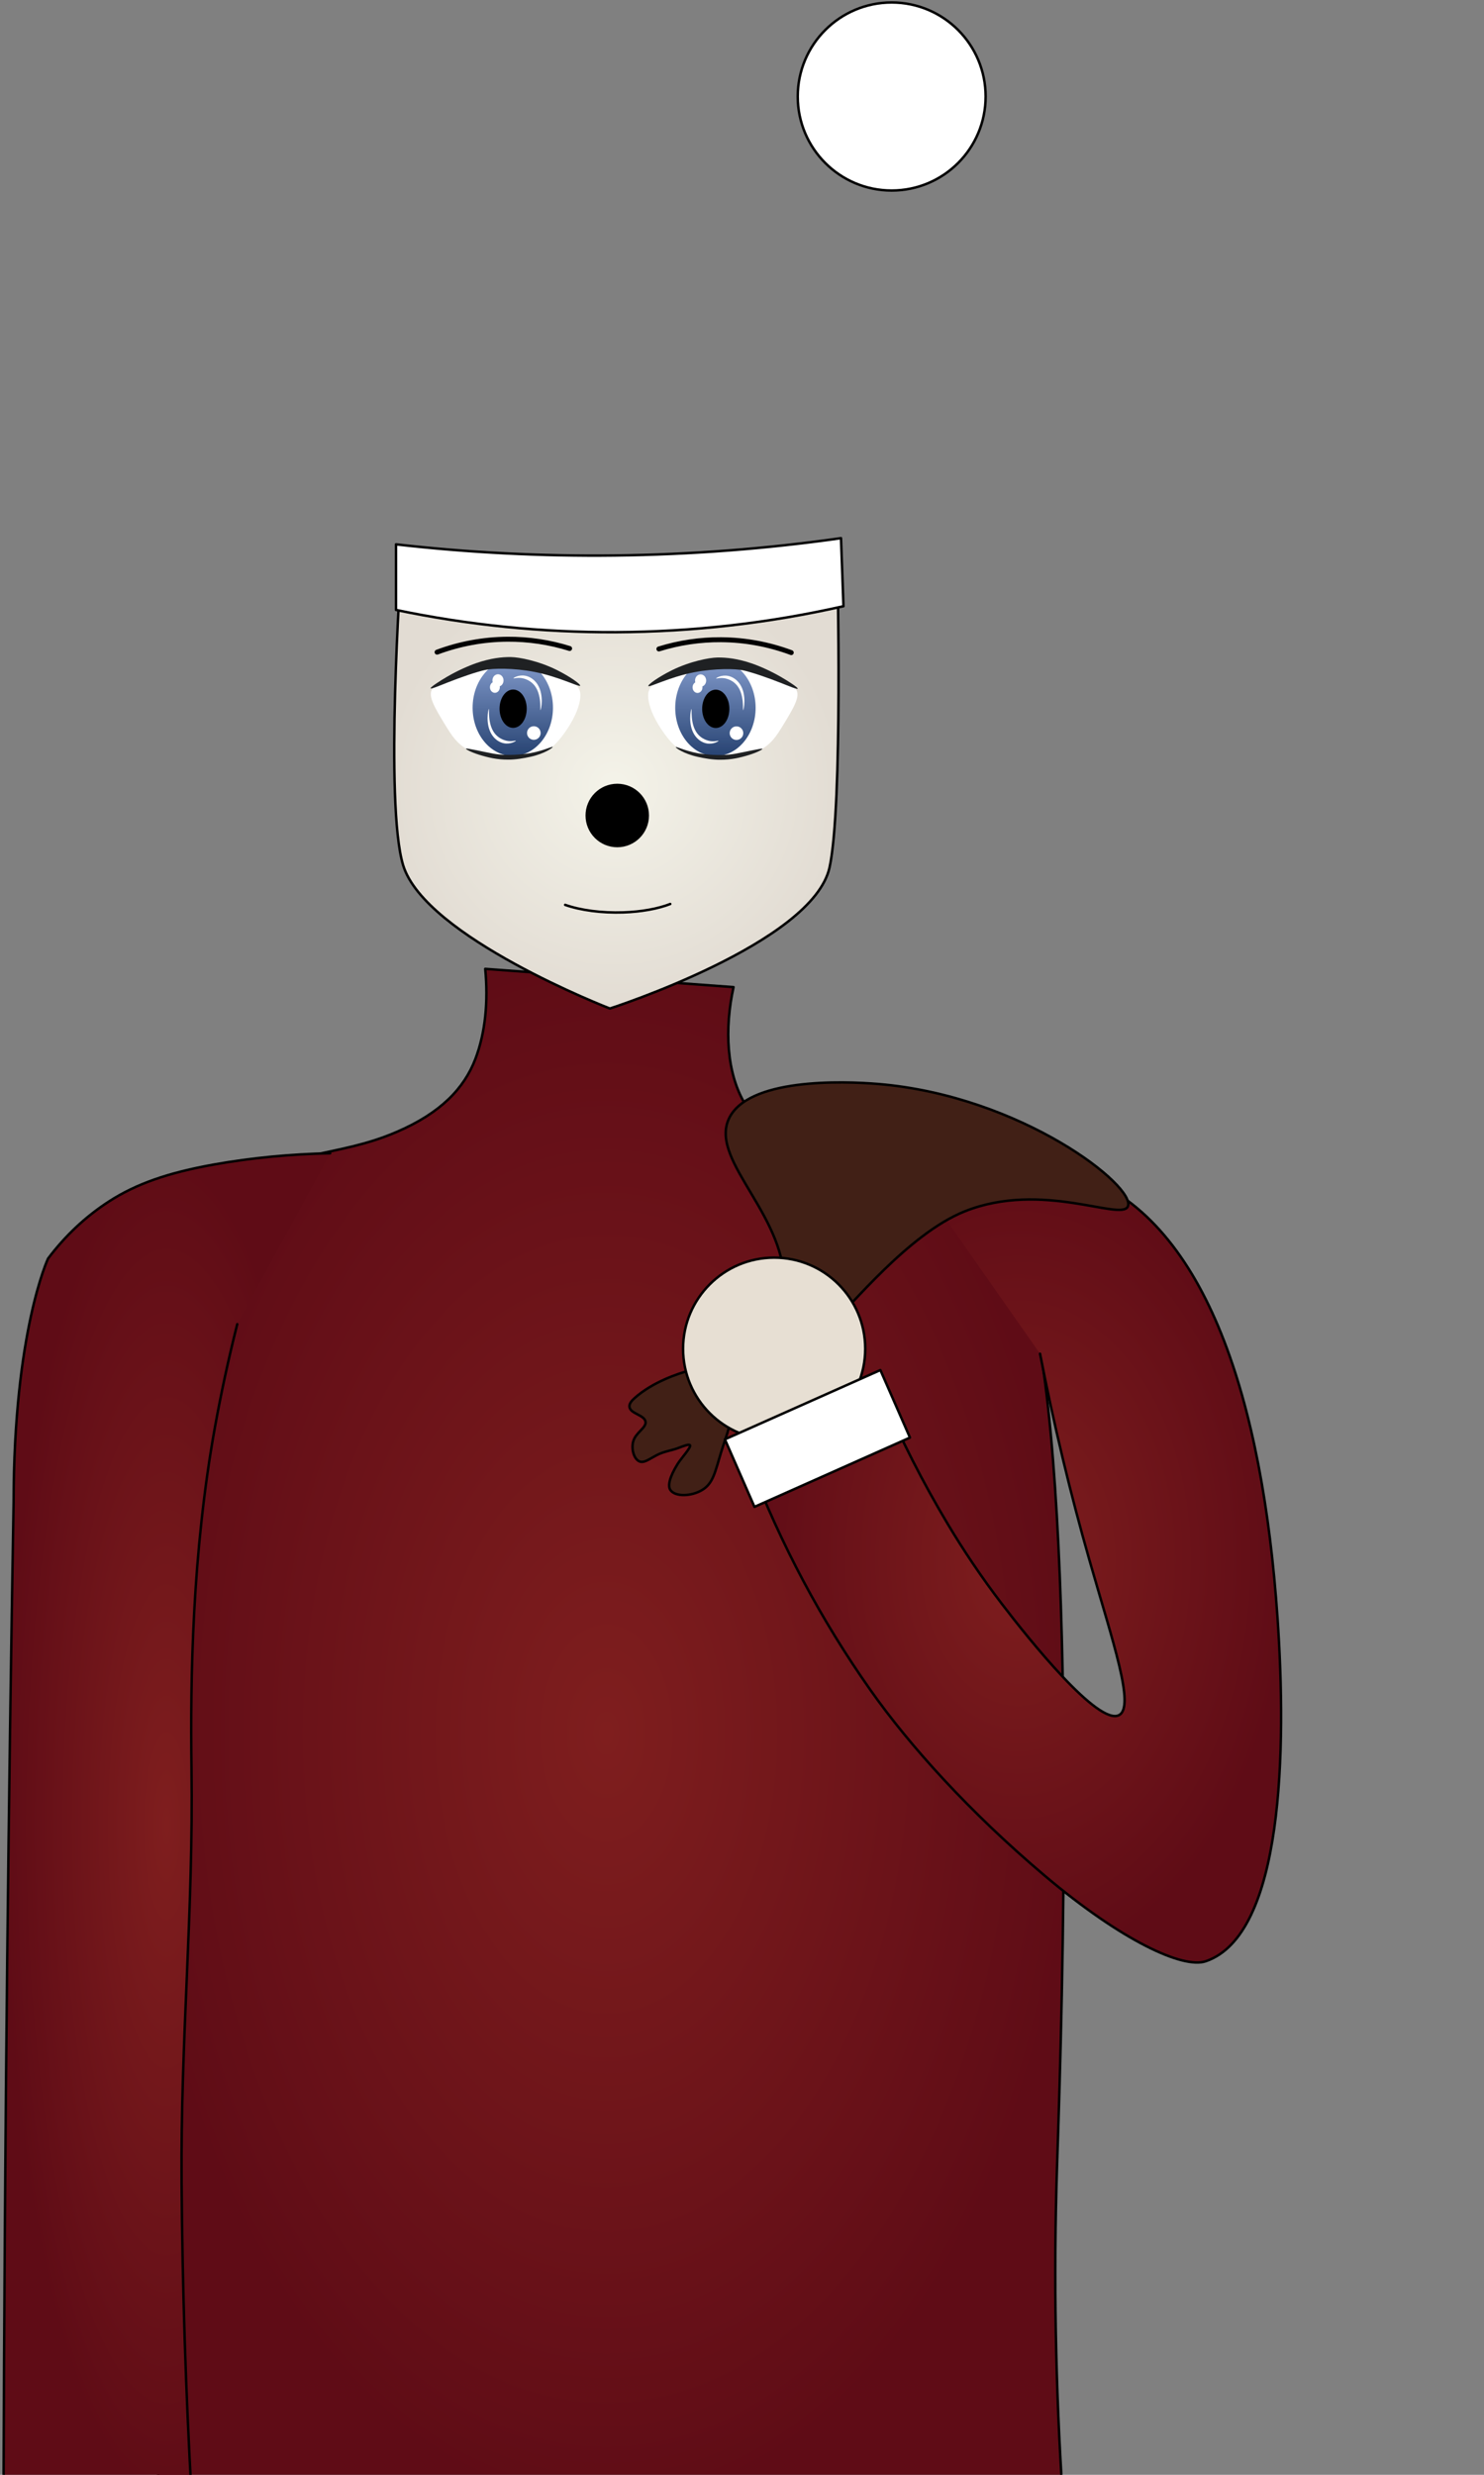 <!-- Weihnachtsmann SVG -->
<svg xmlns="http://www.w3.org/2000/svg" xmlns:xlink="http://www.w3.org/1999/xlink" width="1200" height="2000">
    <rect width="100%" height="100%" fill="#808080" stroke="none"/>
    <defs>
        <radialGradient id="gradRed">
            <stop offset="0%" stop-color="rgb(127,30,30)" stop-opacity="1" />
            <stop offset="100%" stop-color="rgb(95,12,22)" stop-opacity="1" />
        </radialGradient>
        <radialGradient id="gradSkin">
            <stop offset="0%" stop-color="rgb(244,243,233)" stop-opacity="1" />
            <stop offset="100%" stop-color="rgb(226,220,211)" stop-opacity="1" />
        </radialGradient>
        <linearGradient id="gradBlue" x1="0%" x2="0%" y1="100%" y2="0%">
            <stop offset="0%" stop-color="rgb(39,67,114)" stop-opacity="1" />
            <stop offset="100%" stop-color="rgb(131,155,204)" stop-opacity="1" />
        </linearGradient>
    </defs>

    <g id="weihnachtsmann"> <!-- Gesamter Wihnachtsmann -->
        <!-- Sack hinten -->
        <path fill-rule="evenodd" stroke="rgb(0, 0, 0)" stroke-width="2px" stroke-linecap="round" stroke-linejoin="round" fill="rgb(65, 32, 22)">
            <animate attributeName="d" dur="4.2s" repeatCount="indefinite" values="
                M692.000,875.004 C905.218,875.004 1078.066,1121.693 1078.066,1426.000 C1078.066,1730.307 905.218,1976.996 692.000,1976.996 C478.782,1976.996 305.934,1730.307 305.934,1426.000 C305.934,1121.693 478.782,875.004 692.000,875.004 Z;
                M681.594,901.095 C893.393,876.842 1093.157,1102.268 1127.778,1404.599 C1162.399,1706.930 1018.767,1971.679 806.968,1995.933 C595.168,2020.187 395.405,1794.761 360.784,1492.430 C326.163,1190.099 469.795,925.349 681.594,901.095 Z;
                M692.000,875.004 C905.218,875.004 1078.066,1121.693 1078.066,1426.000 C1078.066,1730.307 905.218,1976.996 692.000,1976.996 C478.782,1976.996 305.934,1730.307 305.934,1426.000 C305.934,1121.693 478.782,875.004 692.000,875.004 Z;
            "/>
        </path>
        <!-- Koerper -->
        <path fill-rule="evenodd" stroke="rgb(0, 0, 0)" stroke-width="2px" stroke-linecap="round" stroke-linejoin="round" fill="url(#gradRed)" d="M392.365,782.983 C394.866,809.330 392.519,834.435 384.417,855.748 C375.482,879.251 356.689,899.339 320.827,914.746 C295.713,925.536 275.206,928.450 249.288,934.413 C229.435,938.980 209.894,945.241 201.595,952.112 C161.674,985.164 148.352,1057.751 141.980,1113.374 C118.585,1317.582 109.002,1557.185 120.783,1766.290 C126.098,1860.623 127.081,1921.061 128.000,2018.000 L859.354,2018.017 C853.438,1928.303 851.881,1839.536 854.718,1751.541 C856.638,1691.949 871.585,1289.753 842.464,1098.625 C833.330,1038.678 817.301,987.241 785.828,957.029 C776.011,947.605 751.495,933.956 723.563,929.496 C700.259,925.775 681.961,929.166 658.648,925.563 C629.185,921.009 608.767,902.404 603.007,893.114 C587.206,867.626 585.809,831.219 593.151,797.733 L392.365,782.983 Z"/>
        <!-- Arm Sack -->
        <path fill-rule="evenodd" stroke="rgb(0, 0, 0)" stroke-width="2px" stroke-linecap="round" stroke-linejoin="round" fill="url(#gradRed)" d="M841.000,1094.000 C852.092,1150.900 865.330,1206.202 881.000,1261.000 C899.973,1327.348 917.904,1378.830 905.000,1386.000 C888.369,1395.241 831.836,1324.587 810.000,1296.000 C793.847,1274.853 779.375,1253.393 766.000,1231.000 C746.201,1197.850 728.540,1163.167 713.000,1127.000 C677.333,1145.333 641.667,1163.667 606.000,1182.000 C631.196,1247.660 663.974,1309.290 704.000,1366.000 C735.611,1410.789 784.047,1464.546 845.000,1516.000 C907.066,1568.394 956.620,1591.271 975.000,1585.000 C1037.783,1563.580 1040.429,1414.041 1033.000,1307.000 C1020.886,1132.452 975.951,989.299 877.000,951.000 C864.760,946.263 832.810,942.622 805.000,939.000 C778.540,935.554 752.623,932.602 726.000,930.000 "/>
        <!-- Anderer Arm -->
        <path fill-rule="evenodd" stroke="rgb(0, 0, 0)" stroke-width="2px" stroke-linecap="round" stroke-linejoin="round" fill="url(#gradRed)" d="M267.000,932.000 C234.913,932.661 203.386,935.659 172.849,941.121 C135.764,947.754 109.931,956.787 87.849,971.121 C68.888,983.429 52.498,998.961 38.849,1017.121 C38.849,1017.121 11.151,1075.879 11.000,1214.000 C8.878,1336.953 7.169,1459.156 5.849,1582.121 C4.279,1728.472 3.284,1873.761 2.849,2020.121 L155.000,2018.000 C150.181,1932.958 147.509,1849.625 146.849,1764.121 C145.950,1647.502 156.455,1545.731 154.849,1429.121 C153.857,1357.124 155.380,1255.014 173.849,1153.121 C178.941,1125.030 184.867,1097.701 191.849,1070.121 "/>
        <!-- Sack in der Hand -->
        <path fill-rule="evenodd" stroke="rgb(0, 0, 0)" stroke-width="2px" stroke-linecap="round" stroke-linejoin="round" fill="rgb(65, 32, 22)" d="M591.000,1136.000 C592.594,1148.742 587.800,1158.302 583.000,1174.000 C578.229,1189.602 576.740,1198.610 568.000,1204.000 C559.217,1209.417 545.785,1209.861 542.000,1204.000 C539.851,1200.673 541.395,1193.630 548.000,1183.000 C550.648,1178.738 559.058,1169.532 558.000,1168.000 C557.179,1166.812 552.906,1168.512 549.000,1170.000 C542.343,1172.535 537.325,1172.723 531.000,1176.000 C524.800,1179.212 520.766,1182.637 517.000,1181.000 C512.698,1179.129 510.351,1171.344 512.000,1165.000 C513.901,1157.690 522.724,1153.942 522.000,1149.000 C521.186,1143.443 509.737,1142.575 509.001,1137.001 C508.655,1134.383 510.815,1131.970 513.000,1130.000 C527.953,1116.521 549.493,1109.805 556.000,1108.000 C563.713,1105.860 569.182,1104.540 575.000,1107.000 C586.179,1111.726 589.918,1127.353 591.000,1136.000 Z"/>
        <!-- Sack vorn -->
        <path fill-rule="evenodd" stroke="rgb(0, 0, 0)" stroke-width="2px" stroke-linecap="round" stroke-linejoin="round" fill="rgb(65, 32, 22)" d="M634.000,1043.000 C638.231,984.082 574.406,939.398 589.000,905.000 C603.484,870.861 682.025,873.681 710.000,876.000 C826.309,885.642 919.097,959.195 912.000,975.000 C906.568,987.096 842.718,953.928 780.000,979.000 C734.280,997.277 686.546,1057.584 674.000,1068.000 C651.575,1086.618 626.634,1102.573 599.000,1116.000 C619.918,1093.061 632.151,1068.751 634.000,1043.000 Z"/>
        <!-- Hand -->
        <path fill-rule="evenodd" stroke="rgb(0, 0, 0)" stroke-width="2px" stroke-linecap="round" stroke-linejoin="round" fill="rgb(231, 223, 211)" d="M626.000,1016.352 C666.675,1016.352 699.648,1049.325 699.648,1090.000 C699.648,1130.675 666.675,1163.648 626.000,1163.648 C585.325,1163.648 552.352,1130.675 552.352,1090.000 C552.352,1049.325 585.325,1016.352 626.000,1016.352 Z"/>
        <!-- Hand Dingens vom Mantel -->
        <path fill-rule="evenodd" stroke="rgb(0, 0, 0)" stroke-width="2px" stroke-linecap="round" stroke-linejoin="round" fill="rgb(255, 255, 255)" d="M586.167,1163.197 L711.898,1107.221 L711.898,1107.221 L735.809,1161.789 L735.809,1161.789 L610.078,1217.764 L610.078,1217.764 L586.167,1163.197 L586.167,1163.197 Z"/>
        <!-- Kopf -->
        <g>
            <!-- Gesicht -->
            <path fill-rule="evenodd" stroke="rgb(0, 0, 0)" stroke-width="2px" stroke-linecap="round" stroke-linejoin="round" fill="url(#gradSkin)" d="M324.314,458.048 C324.314,458.048 310.854,649.554 325.987,699.251 C343.680,757.360 493.175,815.029 493.175,815.029 C493.175,815.029 657.346,762.255 670.797,701.006 C681.728,651.230 677.119,456.294 677.119,456.294 L324.314,458.048 Z"/>
            <!-- Mund -->
            <path fill-rule="evenodd" stroke="rgb(0, 0, 0)" stroke-width="2px" stroke-linecap="round" stroke-linejoin="round" fill="none" d="M456.997,731.269 C469.445,735.637 486.558,737.937 503.993,737.359 C518.607,736.875 532.076,734.412 541.990,730.552 "/>
            <!-- Nase -->
            <path fill-rule="evenodd" stroke="rgb(0, 0, 0)" stroke-width="2px" stroke-linecap="round" stroke-linejoin="round" d="M499.134,634.377 C512.755,634.377 523.797,645.422 523.797,659.047 C523.797,672.671 512.755,683.716 499.134,683.716 C485.513,683.716 474.471,672.671 474.471,659.047 C474.471,645.422 485.513,634.377 499.134,634.377 Z">
                <animate attributeName="fill" values="rgb(150, 0, 0);rgb(72, 27, 128);rgb(150, 0, 0)" dur="10s" repeatCount="indefinite"/>
            </path>
            
            <!-- Auge -->
            <g>
                <!-- Inneres Auge -->
                <g transform-origin="0 568.251">
                    <!-- Weißer Teil des Auges -->
                    <path fill-rule="evenodd" fill="rgb(255, 255, 255)" d="M377.612,605.445 C369.557,600.891 365.477,594.732 360.380,586.426 C351.341,571.698 346.240,562.822 349.229,557.396 C351.553,553.178 356.421,552.830 363.421,550.389 C372.626,547.179 375.691,542.071 384.708,538.377 C399.172,532.451 415.828,531.929 431.338,535.374 C437.227,536.682 448.992,541.568 459.721,548.387 C463.319,550.673 467.107,553.524 468.844,558.397 C470.025,561.707 469.172,569.208 464.790,578.418 C462.484,583.262 459.540,588.141 455.666,593.433 C452.488,597.775 448.972,601.653 446.543,603.443 C441.452,607.194 435.642,609.271 427.283,610.450 C418.314,611.716 410.958,611.321 400.927,610.450 C390.824,609.573 383.342,608.684 377.612,605.445 Z"/>
                    <!-- Iris -->
                    <path fill-rule="evenodd" fill="url(#gradBlue)" d="M414.657,532.903 C432.598,532.903 447.142,550.361 447.142,571.896 C447.142,593.431 432.598,610.889 414.657,610.889 C396.715,610.889 382.171,593.431 382.171,571.896 C382.171,550.361 396.715,532.903 414.657,532.903 Z"/>
                    <!-- Pupille -->
                    <path fill-rule="evenodd" fill="rgb(0, 0, 0)" d="M414.938,557.242 C421.010,557.242 425.933,564.181 425.933,572.739 C425.933,581.298 421.010,588.237 414.938,588.237 C408.865,588.237 403.943,581.298 403.943,572.739 C403.943,564.181 408.865,557.242 414.938,557.242 Z"/>
                    <!-- Lichtreflektion -->
                    <path fill-rule="evenodd" fill="rgb(255, 255, 255)" d="M395.304,572.896 C395.729,572.912 394.171,585.119 399.990,592.649 C402.494,595.890 406.027,597.773 409.361,598.576 C413.622,599.601 417.107,598.224 417.171,598.576 C417.248,598.999 412.828,601.639 407.631,600.704 C404.002,600.052 400.220,597.694 397.647,593.637 C392.165,584.991 394.877,572.879 395.304,572.896 Z"/>
                    <!-- Lichtreflektion -->
                    <path fill-rule="evenodd" fill="rgb(255, 255, 255)" d="M437.039,573.895 C436.614,573.879 438.172,561.672 432.353,554.142 C429.849,550.901 426.316,549.018 422.982,548.215 C418.721,547.190 415.236,548.567 415.172,548.215 C415.095,547.792 419.515,545.152 424.712,546.087 C428.341,546.739 432.123,549.097 434.696,553.154 C440.178,561.800 437.466,573.912 437.039,573.895 Z"/>
                    <!-- Lichtreflektion -->
                    <path fill-rule="evenodd" fill="rgb(255, 255, 255)" d="M402.678,544.901 C405.162,544.901 407.176,547.139 407.176,549.900 C407.176,552.661 405.162,554.899 402.678,554.899 C400.193,554.899 398.180,552.661 398.180,549.900 C398.180,547.139 400.193,544.901 402.678,544.901 Z"/>
                    <!-- Lichtreflektion -->
                    <path fill-rule="evenodd" fill="rgb(255, 255, 255)" d="M400.179,550.900 C402.387,550.900 404.177,552.914 404.177,555.399 C404.177,557.884 402.387,559.898 400.179,559.898 C397.971,559.898 396.180,557.884 396.180,555.399 C396.180,552.914 397.971,550.900 400.179,550.900 Z"/>
                    <!-- Lichtreflektion -->
                    <path fill-rule="evenodd" fill="rgb(255, 255, 255)" d="M431.665,586.893 C434.701,586.893 437.162,589.355 437.162,592.392 C437.162,595.429 434.701,597.891 431.665,597.891 C428.628,597.891 426.167,595.429 426.167,592.392 C426.167,589.355 428.628,586.893 431.665,586.893 Z"/>
                    
                    <!-- Weißer Teil des Auges -->
                    <path fill-rule="evenodd" fill="rgb(255, 255, 255)" d="M615.676,605.566 C623.720,601.026 627.795,594.886 632.886,586.606 C641.913,571.925 647.007,563.077 644.022,557.668 C641.702,553.463 636.840,553.116 629.849,550.683 C620.656,547.483 617.594,542.391 608.589,538.708 C594.143,532.801 577.509,532.280 562.019,535.715 C556.138,537.019 544.388,541.890 533.673,548.687 C530.080,550.966 526.297,553.808 524.561,558.666 C523.382,561.965 524.234,569.442 528.611,578.623 C530.913,583.453 533.853,588.315 537.722,593.591 C540.896,597.919 544.408,601.786 546.834,603.570 C551.918,607.309 557.721,609.379 566.069,610.555 C575.026,611.816 582.373,611.423 592.391,610.555 C602.481,609.681 609.953,608.795 615.676,605.566 Z"/>
                    <!-- Iris -->
                    <path fill-rule="evenodd" fill="url(#gradBlue)" d="M578.508,533.002 C596.461,533.002 611.014,550.460 611.014,571.997 C611.014,593.533 596.461,610.992 578.508,610.992 C560.556,610.992 546.002,593.533 546.002,571.997 C546.002,550.460 560.556,533.002 578.508,533.002 Z"/>
                    <!-- Pupille -->
                    <path fill-rule="evenodd" fill="rgb(0, 0, 0)" d="M578.790,557.342 C584.866,557.342 589.792,564.281 589.792,572.840 C589.792,581.400 584.866,588.338 578.790,588.338 C572.713,588.338 567.788,581.400 567.788,572.840 C567.788,564.281 572.713,557.342 578.790,557.342 Z"/>
                    <!-- Lichtreflektion -->
                    <path fill-rule="evenodd" fill="rgb(255, 255, 255)" d="M559.144,572.997 C559.569,573.013 558.010,585.221 563.832,592.752 C566.338,595.992 569.874,597.875 573.210,598.678 C577.473,599.704 580.960,598.326 581.024,598.678 C581.102,599.102 576.679,601.742 571.478,600.807 C567.847,600.154 564.062,597.797 561.488,593.739 C556.002,585.093 558.716,572.980 559.144,572.997 Z"/>
                    <!-- Lichtreflektion -->
                    <path fill-rule="evenodd" fill="rgb(255, 255, 255)" d="M600.905,573.996 C600.479,573.980 602.039,561.772 596.216,554.241 C593.711,551.001 590.175,549.118 586.839,548.315 C582.576,547.289 579.088,548.667 579.024,548.315 C578.947,547.891 583.370,545.251 588.570,546.186 C592.202,546.839 595.986,549.196 598.561,553.254 C604.046,561.900 601.332,574.013 600.905,573.996 Z"/>
                    <!-- Lichtreflektion -->
                    <path fill-rule="evenodd" fill="rgb(255, 255, 255)" d="M566.522,545.000 C569.008,545.000 571.023,547.238 571.023,549.999 C571.023,552.761 569.008,554.999 566.522,554.999 C564.036,554.999 562.021,552.761 562.021,549.999 C562.021,547.238 564.036,545.000 566.522,545.000 Z"/>
                    <!-- Lichtreflektion -->
                    <path fill-rule="evenodd" fill="rgb(255, 255, 255)" d="M564.021,550.999 C566.231,550.999 568.022,553.014 568.022,555.499 C568.022,557.984 566.231,559.998 564.021,559.998 C561.812,559.998 560.021,557.984 560.021,555.499 C560.021,553.014 561.812,550.999 564.021,550.999 Z"/>
                    <!-- Lichtreflektion -->
                    <path fill-rule="evenodd" fill="rgb(255, 255, 255)" d="M595.527,586.995 C598.565,586.995 601.028,589.457 601.028,592.494 C601.028,595.531 598.565,597.993 595.527,597.993 C592.489,597.993 590.026,595.531 590.026,592.494 C590.026,589.457 592.489,586.995 595.527,586.995 Z"/>
            

                    <animateTransform attributeName="transform" type="scale" dur="3s" keyTimes="0;0.7;0.72;0.74;1" repeatCount="indefinite" values="1,1;1,1;1,0;1,1;1,1"/>
                </g>

                <g transform-origin="0 568.251">
                    <!-- Oberes Augenlid -->
                    <path fill-rule="evenodd" fill="rgb(31, 33, 35)" d="M348.231,556.311 C348.735,556.929 354.279,554.599 361.370,551.787 C372.951,547.196 385.101,543.051 392.348,541.414 C398.317,540.066 415.077,539.662 432.241,543.014 C451.791,546.831 468.153,555.338 469.103,554.187 C469.909,553.209 461.026,546.794 450.192,541.414 C435.355,534.045 419.796,531.133 413.292,531.016 C405.787,530.880 396.498,531.991 385.367,535.815 C379.199,537.934 370.053,541.911 361.370,546.988 C355.995,550.131 347.571,555.501 348.231,556.311 Z"/>
                    
                    <!-- Oberes Augenlid -->
                    <path fill-rule="evenodd" fill="rgb(31, 33, 35)" d="M645.019,556.586 C644.516,557.202 638.979,554.879 631.897,552.076 C620.331,547.499 608.197,543.367 600.959,541.736 C594.997,540.392 578.260,539.989 561.118,543.330 C541.592,547.136 525.252,555.616 524.303,554.468 C523.498,553.494 532.369,547.099 543.189,541.736 C558.008,534.390 573.547,531.488 580.042,531.370 C587.537,531.235 596.814,532.342 607.931,536.154 C614.091,538.267 623.226,542.231 631.897,547.292 C637.265,550.425 645.679,555.778 645.019,556.586 Z"/>
                
                    <animateTransform attributeName="transform" type="translate" dur="3s" keyTimes="0;0.7;0.72;0.74;1" repeatCount="indefinite" values="0,0;0,0;0,8.6;0,0;0,0"/>
                    <animateTransform attributeName="transform" type="scale" dur="3s" keyTimes="0;0.7;0.72;0.74;1" repeatCount="indefinite" values="1,1;1,1;1,.3;1,1;1,1" additive="sum"/>
                </g>

                <!-- Augenbraue -->
                <path fill-rule="evenodd" stroke="rgb(0, 0, 0)" stroke-width="4px" stroke-linecap="round" stroke-linejoin="round" fill="none" d="M460.607,524.081 C444.293,519.002 427.354,516.473 410.287,516.582 C390.866,516.707 371.654,520.250 353.430,527.043 "/>
                
                <!-- Augenbraue -->
                <path fill-rule="evenodd" stroke="rgb(0, 0, 0)" stroke-width="4px" stroke-linecap="round" stroke-linejoin="round" fill="none" d="M532.788,524.457 C549.081,519.394 565.998,516.873 583.043,516.982 C602.439,517.107 621.626,520.638 639.826,527.410 "/>
                
                <g transform-origin="0 568.251">
                    <!-- Unteres Augenlid -->
                    <path fill-rule="evenodd" fill="rgb(31, 33, 35)" d="M446.893,603.557 C446.341,603.150 436.810,607.870 424.486,609.306 C413.147,610.626 404.730,610.136 398.772,609.034 C390.076,607.425 377.793,604.534 376.854,604.991 C376.087,605.364 381.095,607.987 387.215,609.889 C394.658,612.203 401.945,613.965 411.060,613.902 C416.863,613.970 423.760,612.755 429.021,611.596 C440.645,609.036 447.540,604.034 446.893,603.557 Z"/>
                    
                    <!-- Unteres Augenlid -->
                    <path fill-rule="evenodd" fill="rgb(31, 33, 35)" d="M546.485,603.683 C547.036,603.278 556.555,607.983 568.862,609.414 C580.187,610.731 588.593,610.241 594.544,609.143 C603.228,607.539 615.495,604.657 616.432,605.112 C617.199,605.485 612.197,608.099 606.085,609.996 C598.652,612.302 591.374,614.059 582.271,613.996 C576.476,614.064 569.587,612.853 564.333,611.697 C552.724,609.145 545.838,604.159 546.485,603.683 Z"/>
                
                    <animateTransform attributeName="transform" type="translate" dur="3s" keyTimes="0;0.7;0.72;0.74;1" repeatCount="indefinite" values="0,0;0,0;0,-3;0,0;0,0"/>
                    <animateTransform attributeName="transform" type="scale" dur="3s" keyTimes="0;0.7;0.72;0.74;1" repeatCount="indefinite" values="1,1;1,1;1,.1;1,1;1,1" additive="sum"/>
                </g>
            
            </g>

            <!-- Bart -->
            <path fill-rule="evenodd"  stroke="rgb(0, 0, 0)" stroke-width="2px" stroke-linecap="round" stroke-linejoin="round" fill="rgb(255, 255, 255)" d="">
                <animate attributeName="d" dur="1.5s" repeatCount="indefinite" values=" 
                    M324.213,482.912 C328.686,483.345 297.054,628.186 376.189,711.870 C399.979,737.027 440.190,763.930 490.874,766.173 C535.654,768.156 575.803,750.333 603.088,727.867 C696.394,651.042 674.289,485.989 679.053,485.911 C683.802,485.834 684.009,649.334 669.058,747.864 C664.455,778.197 656.978,809.412 641.538,844.432 C633.705,862.198 624.897,878.891 614.767,894.158 C592.516,927.689 566.381,941.408 542.829,974.351 C523.124,1001.913 510.413,1026.571 488.876,1027.003 C466.618,1027.448 450.821,1001.705 431.926,975.161 C406.334,939.211 378.744,921.202 356.991,883.628 C324.204,826.995 318.097,774.759 315.027,732.962 C305.842,607.900 320.059,482.510 324.213,482.912 Z;
                    M322.039,485.862 C326.232,486.546 304.209,625.165 383.171,710.895 C407.131,736.592 447.146,764.486 497.575,766.498 C542.209,768.324 582.297,749.195 609.336,725.530 C702.627,643.522 669.230,484.611 674.322,484.010 C678.788,484.272 689.616,642.633 680.211,739.640 C677.296,769.564 671.269,800.774 657.306,835.995 C650.234,853.848 642.153,870.604 632.738,885.850 C612.095,919.285 586.503,933.096 565.764,964.198 C548.450,990.167 538.406,1012.658 516.906,1013.059 C494.721,1013.461 476.169,990.047 455.030,965.157 C426.486,931.473 398.213,913.723 374.847,876.668 C339.908,820.703 331.757,768.858 326.564,728.092 C311.350,606.020 317.780,485.745 322.039,485.862 Z;
                    M324.213,482.912 C328.686,483.345 297.054,628.186 376.189,711.870 C399.979,737.027 440.190,763.930 490.874,766.173 C535.654,768.156 575.803,750.333 603.088,727.867 C696.394,651.042 674.289,485.989 679.053,485.911 C683.802,485.834 684.009,649.334 669.058,747.864 C664.455,778.197 656.978,809.412 641.538,844.432 C633.705,862.198 624.897,878.891 614.767,894.158 C592.516,927.689 566.381,941.408 542.829,974.351 C523.124,1001.913 510.413,1026.571 488.876,1027.003 C466.618,1027.448 450.821,1001.705 431.926,975.161 C406.334,939.211 378.744,921.202 356.991,883.628 C324.204,826.995 318.097,774.759 315.027,732.962 C305.842,607.900 320.059,482.510 324.213,482.912 Z
                "/>
            </path>

            <!-- Hut -->
            <g>
                <!-- Hut -->
                <path fill-rule="evenodd"  stroke="rgb(0, 0, 0)" stroke-width="2px" stroke-linecap="round" stroke-linejoin="round" fill="rgb(127, 30, 30)">
                    <animate attributeName="d" dur="2.4s" repeatCount="indefinite" values=" 
                        M321.214,441.920 C328.064,360.341 356.812,283.256 407.250,220.285 C430.355,191.438 469.053,153.870 521.089,123.311 C552.665,104.768 588.385,86.317 634.670,74.880 C681.003,63.432 721.605,59.053 731.258,75.498 C738.940,88.585 720.802,109.556 699.277,147.736 C678.773,184.106 664.651,220.982 660.224,244.004 C656.379,264.005 655.219,291.415 657.569,321.621 C660.541,359.816 668.119,397.925 679.940,435.511 C621.438,450.649 561.550,458.823 501.133,459.916 C440.597,461.012 380.335,454.984 321.214,441.920 Z;
                        M321.214,441.919 C329.290,369.735 355.170,301.545 398.000,244.000 C431.324,199.227 469.132,166.636 508.000,144.000 C548.937,120.159 594.160,104.976 641.000,100.000 C690.006,94.794 756.109,99.176 761.258,120.498 C764.573,134.226 718.669,168.212 707.000,182.000 C684.435,208.661 670.776,235.235 665.000,254.000 C659.540,271.739 656.625,294.155 657.569,321.621 C658.877,359.691 666.838,398.228 679.940,435.511 C621.438,450.649 561.550,458.823 501.133,459.916 C440.597,461.012 380.335,454.984 321.214,441.919 Z;
                        M321.214,441.920 C328.064,360.341 356.812,283.256 407.250,220.285 C430.355,191.438 469.053,153.870 521.089,123.311 C552.665,104.768 588.385,86.317 634.670,74.880 C681.003,63.432 721.605,59.053 731.258,75.498 C738.940,88.585 720.802,109.556 699.277,147.736 C678.773,184.106 664.651,220.982 660.224,244.004 C656.379,264.005 655.219,291.415 657.569,321.621 C660.541,359.816 668.119,397.925 679.940,435.511 C621.438,450.649 561.550,458.823 501.133,459.916 C440.597,461.012 380.335,454.984 321.214,441.920 Z
                    "/>
                </path>
                <!-- Bommel -->
                <path fill-rule="evenodd" stroke="rgb(0, 0, 0)" stroke-width="2px" stroke-linecap="round" stroke-linejoin="round" fill="rgb(255, 255, 255)" d="M721.035,2.000 C762.989,2.000 797.000,36.020 797.000,77.986 C797.000,119.952 762.989,153.972 721.035,153.972 C679.080,153.972 645.069,119.952 645.069,77.986 C645.069,36.020 679.080,2.000 721.035,2.000 Z">
                    <animateTransform attributeType="xml" attributeName="transform" type="translate" dur="2.4s" repeatCount="indefinite" values="0,0;50,50;0,0"/>
                </path>
                <!-- Hut Rand -->
                <path fill-rule="evenodd"  stroke="rgb(0, 0, 0)" stroke-width="2px" stroke-linecap="round" stroke-linejoin="round" fill="rgb(255, 255, 255)" d="M682.052,489.911 C621.619,503.597 560.085,510.624 498.135,510.907 C438.299,511.181 378.795,505.160 320.215,492.910 L320.215,439.920 C378.988,446.607 437.992,449.608 497.135,448.918 C558.389,448.204 619.397,443.535 680.053,434.921 L682.052,489.911 Z"/>
            </g>

        </g>
    </g>
</svg>